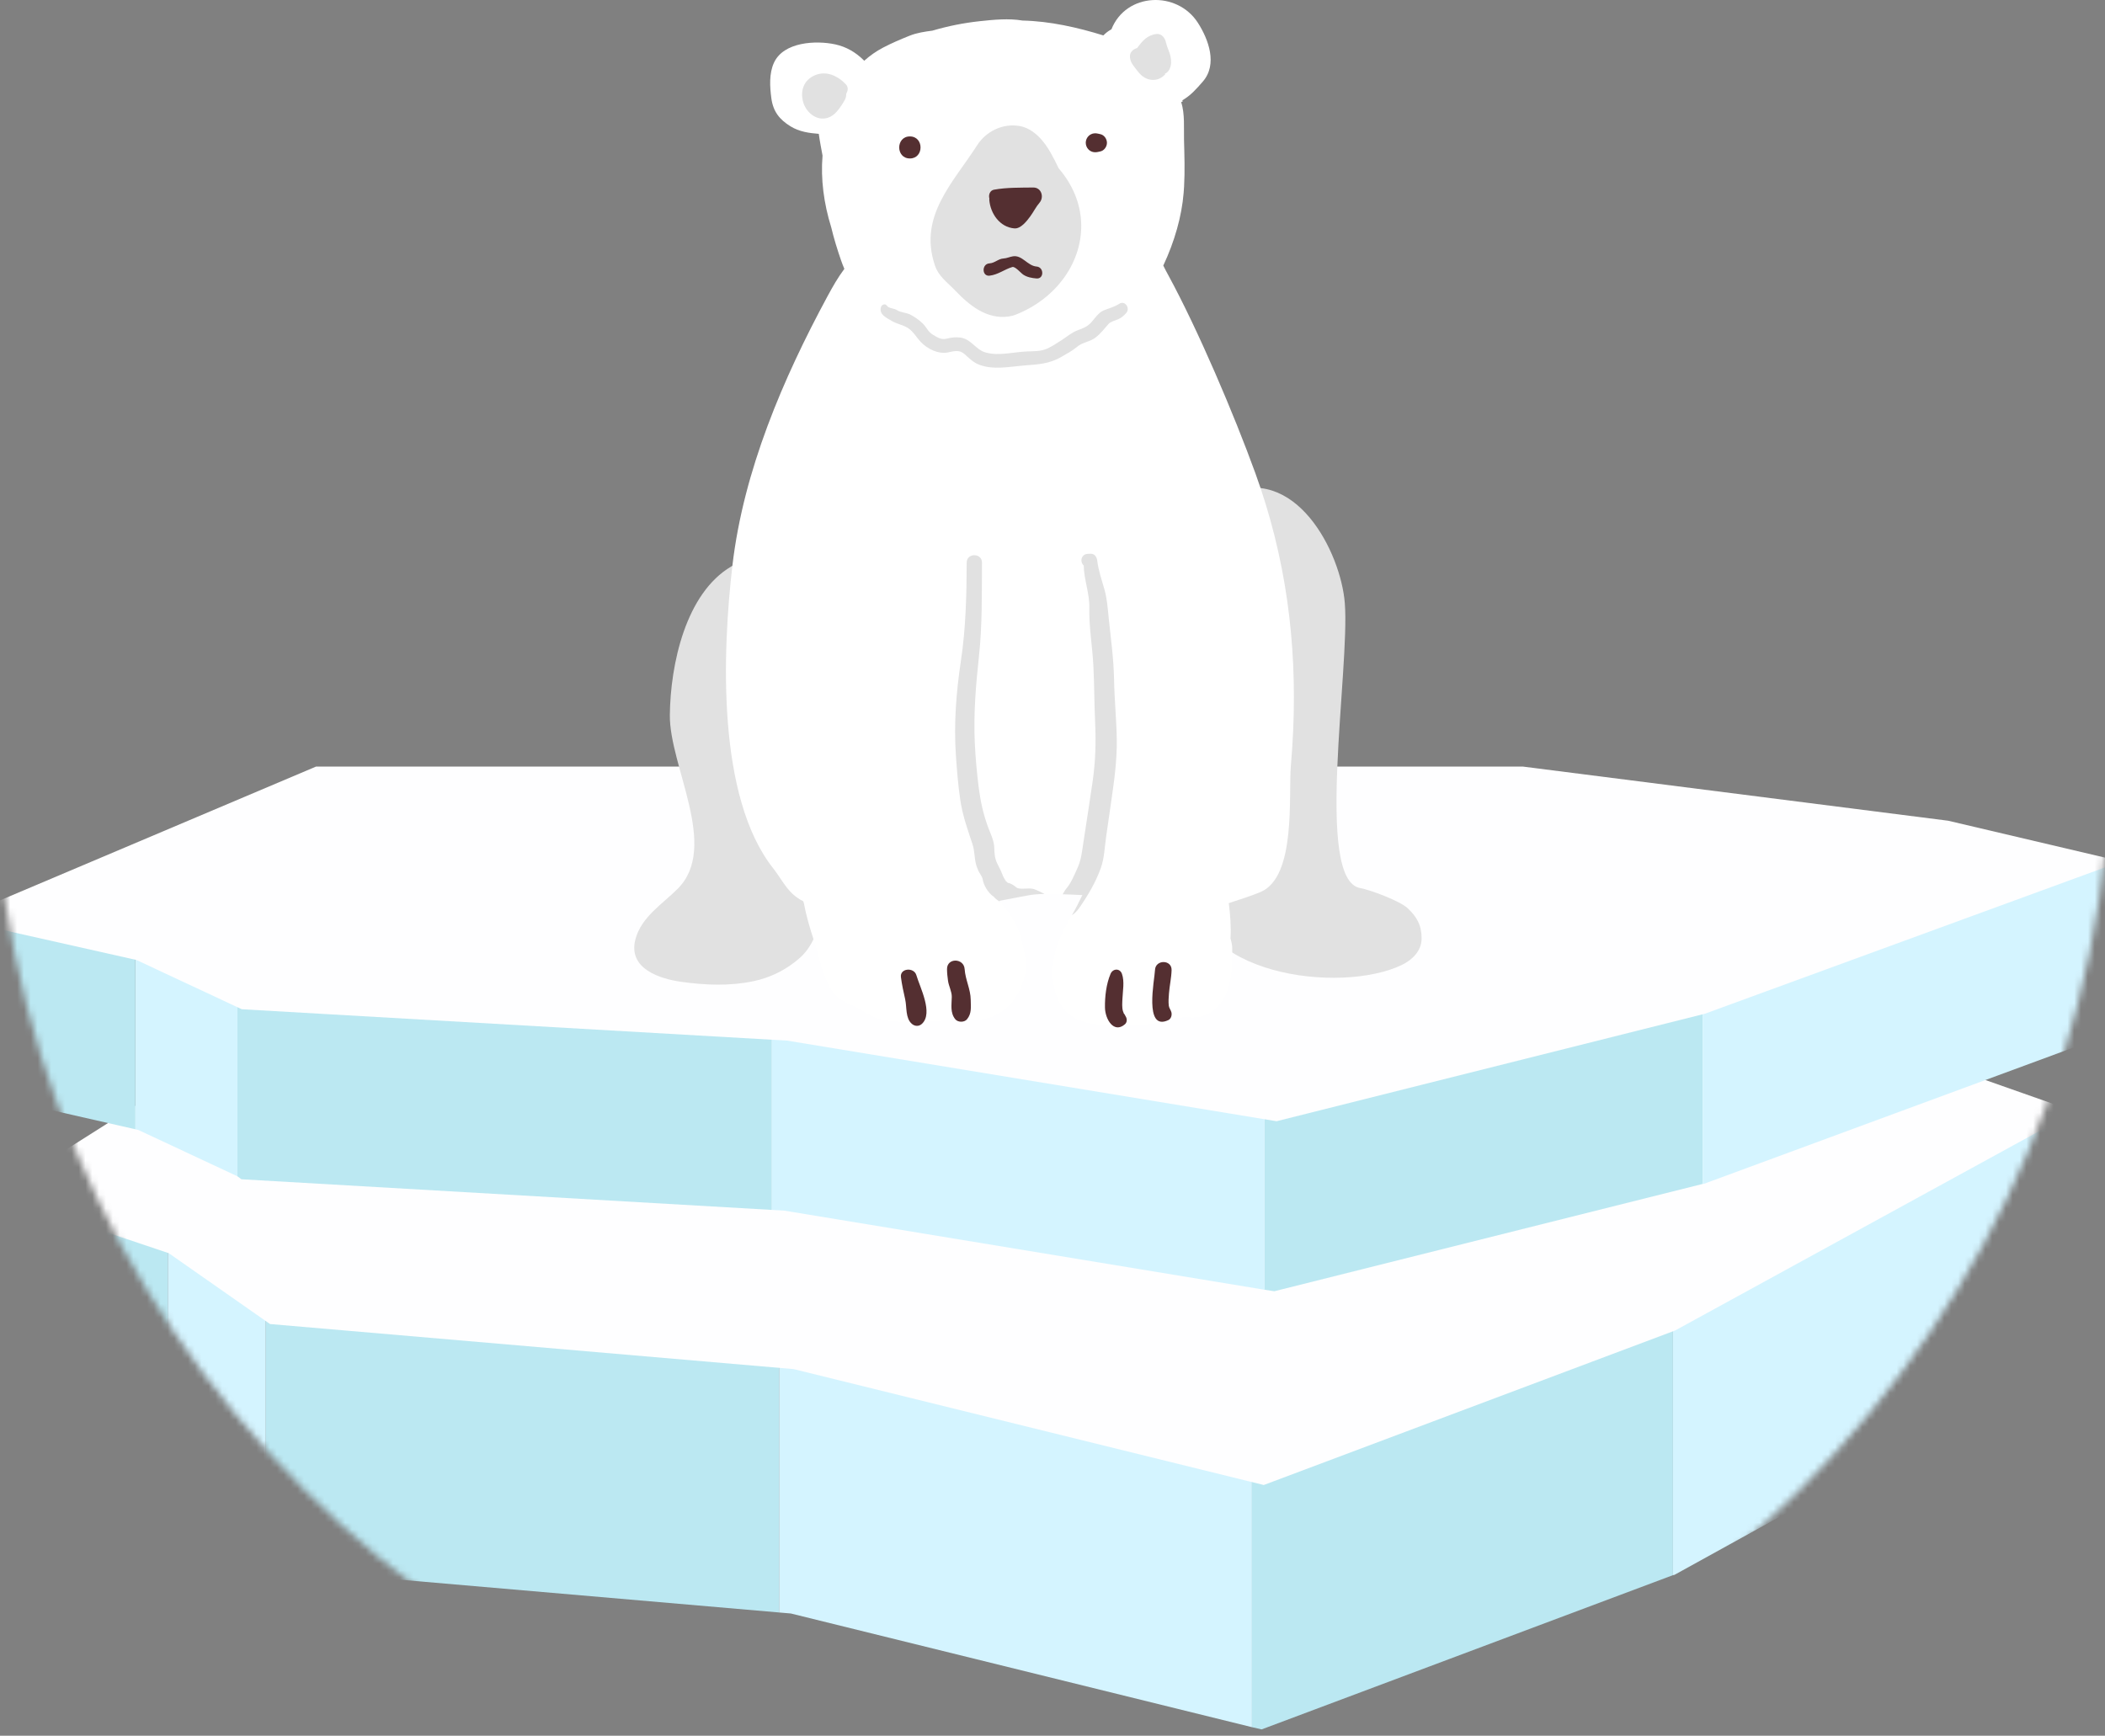 <?xml version="1.0" encoding="UTF-8"?>
<svg width="308px" height="254px" viewBox="0 0 308 254" version="1.1" xmlns="http://www.w3.org/2000/svg" xmlns:xlink="http://www.w3.org/1999/xlink">
    <rect x="0" y="0" width="308" height="254" fill="#808080" stroke="none"/>
    <!-- Generator: Sketch 41.2 (35397) - http://www.bohemiancoding.com/sketch -->
    <title>Group</title>
    <desc>Created with Sketch.</desc>
    <defs>
        <path d="M154.945,154.943 C240.518,154.943 309.887,85.572 309.887,0 L0,0 C0,85.572 69.37,154.943 154.945,154.943 Z" id="path-1"></path>
    </defs>
    <g id="Page-1" stroke="none" stroke-width="1" fill="none" fill-rule="evenodd">
        <g id="Clima" transform="translate(-260, -3824)">
            <g id="consecuencias" transform="translate(219, 3200)">
                <g id="deshielo" transform="translate(40, 624)">
                    <g id="Group">
                        <g id="Page-1-+-Page-1-Mask" transform="translate(0, 108.308)">
                            <mask id="mask-2" fill="white">
                                <use xlink:href="#path-1"></use>
                            </mask>
                            <g id="Mask"></g>
                            <g id="Page-1" mask="url(#mask-2)">
                                <g transform="translate(0, 33.846)">
                                    <polygon id="Fill-16" fill="#D4F4FF" points="26.998 36.909 26.633 35.371 25.553 35.253 25.553 76.845 25.983 76.998 39.897 86.743 39.897 21.877"></polygon>
                                    <polygon id="Fill-17" fill="#BBE8F2" points="0.238 32.756 0.238 68.027 0.056 68.242 0.238 68.305 0.238 68.519 0.97 68.471 25.552 76.845 25.552 35.255"></polygon>
                                    <polygon id="Fill-18" fill="#BBE8F2" points="50.888 8.544 39.897 21.876 39.897 86.743 40.453 87.362 114.996 93.809 114.996 30.218"></polygon>
                                    <polygon id="Fill-19" fill="#BBE8F2" points="220.512 35.935 184.188 35.935 184.188 110.594 185.599 110.918 245.786 88.346 245.786 29.193"></polygon>
                                    <polygon id="Fill-20" fill="#D4F4FF" points="177.206 35.935 132.361 35.935 114.996 30.219 114.996 93.809 116.721 93.958 184.189 110.594 184.189 35.935"></polygon>
                                    <polygon id="Fill-21" fill="#D4F4FF" points="245.787 29.194 245.787 88.345 246.001 88.305 304.032 56.269 304.583 20.507 285.44 27.964 280.175 20.129"></polygon>
                                    <polygon id="Fill-22" fill="#FEFEFF" points="177.206 0.55 132.361 0.55 50.945 0.55 0.259 32.673 25.701 41.236 40.509 51.599 117.124 58.195 185.913 75.155 246.105 52.543 304.609 20.506 280.28 11.941 220.513 0.55"></polygon>
                                </g>
                            </g>
                            <g id="Page-1" mask="url(#mask-2)">
                                <g transform="translate(-5.802, 3.868)">
                                    <polygon id="Fill-16" fill="#D4F4FF" points="28.112 25.293 27.733 24.223 26.607 24.141 26.607 53.075 27.055 53.181 41.544 59.96 41.544 14.836"></polygon>
                                    <polygon id="Fill-17" fill="#BBE8F2" points="0.248 22.404 0.248 46.94 0.059 47.09 0.248 47.134 0.248 47.282 1.01 47.249 26.607 53.075 26.607 24.142"></polygon>
                                    <polygon id="Fill-18" fill="#BBE8F2" points="52.988 5.561 41.544 14.835 41.544 59.96 42.122 60.391 119.742 64.876 119.742 20.638"></polygon>
                                    <polygon id="Fill-19" fill="#BBE8F2" points="229.612 24.615 191.79 24.615 191.79 76.552 193.259 76.777 255.93 61.075 255.93 19.925"></polygon>
                                    <polygon id="Fill-20" fill="#D4F4FF" points="184.519 24.615 137.823 24.615 119.742 20.639 119.742 64.876 121.538 64.979 191.79 76.552 191.79 24.615"></polygon>
                                    <polygon id="Fill-21" fill="#D4F4FF" points="255.93 19.926 255.93 61.075 256.153 61.046 316.58 38.761 317.154 13.882 297.22 19.07 291.737 13.62"></polygon>
                                    <polygon id="Fill-22" fill="#FEFEFF" points="184.519 -0 137.824 -0 53.047 -0 0.269 22.346 26.761 28.303 42.181 35.512 121.958 40.101 193.586 51.899 256.261 36.169 317.18 13.882 291.847 7.924 229.613 -0"></polygon>
                                </g>
                            </g>
                        </g>
                        <g id="Page-1" transform="translate(93.802, 0)">
                            <path d="M28.172,123.263 C28.164,115.961 27.242,108.438 26.114,101.57 C25.12,95.518 24.835,76.671 14.217,82.882 C7.524,86.797 5.293,97.222 5.208,104.625 C5.121,112.11 12.451,123.902 6.391,130.026 C4.185,132.257 1.012,134.175 0.162,137.493 C-0.938,141.791 3.81,143.255 6.944,143.684 C10.445,144.165 13.891,144.313 17.378,143.597 C19.915,143.076 22.272,141.912 24.247,140.158 C26.34,138.3 27.266,135.192 27.625,132.428 C28.011,129.459 28.174,126.381 28.172,123.263" id="Fill-1" fill="#E1E1E1"></path>
                            <path d="M113.164,132.904 C112.029,131.835 107.661,130.209 106.201,129.95 C99.531,128.765 104.732,97.969 103.968,88.252 C103.383,80.812 96.714,67.588 86.235,72.384 C81.898,74.368 85.957,87.432 84.561,91.491 C80.518,103.239 81.908,116.729 81.49,128.991 C81.02,142.808 103.367,145.503 112.289,141.217 C113.779,140.501 115.202,139.187 115.204,137.349 C115.208,135.39 114.511,134.172 113.164,132.904" id="Fill-3" fill="#E1E1E1"></path>
                            <path d="M90.871,69.217 C87.777,60.684 82.494,48.273 78.163,40.309 C77.901,39.828 77.644,39.349 77.407,38.864 C79.064,35.334 80.109,31.647 80.386,28.229 C80.412,27.914 80.434,27.598 80.452,27.28 C80.575,25.027 80.503,22.771 80.442,20.518 C80.397,18.83 80.59,16.638 80.025,14.955 C80.11,14.91 80.192,14.862 80.277,14.814 C80.245,14.771 80.213,14.729 80.181,14.686 C81.416,13.98 82.258,13.009 83.194,11.934 C85.38,9.424 84.033,5.779 82.483,3.354 C79.434,-1.411 71.962,-1.097 69.822,4.285 C69.736,4.335 69.652,4.384 69.577,4.431 C69.263,4.623 68.933,4.881 68.64,5.184 C64.894,4.021 60.812,3.093 56.804,3.006 C54.779,2.663 52.549,2.886 50.614,3.094 C48.213,3.351 45.925,3.807 43.631,4.483 C42.48,4.636 41.38,4.791 40.28,5.229 C38.974,5.749 37.687,6.303 36.44,6.951 C35.396,7.494 34.474,8.151 33.649,8.892 C33.618,8.859 33.588,8.826 33.556,8.793 C32.398,7.648 31.016,6.845 29.425,6.498 C26.59,5.881 21.841,6.118 20.44,9.185 C19.718,10.764 19.835,12.7 20.062,14.384 C20.323,16.31 21.235,17.483 22.87,18.489 C24.15,19.275 25.558,19.474 27.001,19.587 C27.144,20.65 27.358,21.707 27.551,22.768 C27.265,26.208 27.739,29.78 28.817,33.251 C29.217,34.92 29.725,36.558 30.258,38.093 C30.41,38.528 30.57,38.943 30.743,39.344 C29.775,40.643 29.033,41.957 28.261,43.385 C21.797,55.353 15.99,68.87 14.368,82.721 C12.897,95.29 12.051,116.605 20.344,127.086 C21.291,128.28 22.052,129.777 23.173,130.814 C23.651,131.255 24.171,131.607 24.724,131.883 C24.748,131.943 24.773,132.002 24.796,132.064 C25.154,133.99 25.705,135.859 26.328,137.741 C26.773,139.081 27.038,140.464 27.515,141.8 C27.94,142.991 28.399,144.484 29.283,145.421 C30.089,146.278 31.061,146.8 32.132,147.252 C33.066,147.645 33.876,148.275 34.8,148.704 C37.46,149.935 40.787,149.426 43.665,149.444 C45.108,149.453 46.398,149.213 47.61,148.73 C48.28,148.903 48.959,149.052 49.659,149.13 C51.516,149.337 53.28,148.628 54.606,147.379 C55.875,146.183 56.695,144.539 57.124,142.874 C57.584,141.088 57.045,139.04 56.608,137.304 C56.063,135.136 54.813,133.429 53.387,131.828 C54.75,131.565 56.115,131.313 57.478,131.053 C59.518,130.664 61.695,130.832 63.758,130.903 C64.364,130.923 64.965,130.951 65.565,130.983 C65.073,132.006 64.577,133.02 63.993,134.008 C62.418,136.67 61.179,139.269 61.218,142.432 C61.249,144.952 62.159,147.72 64.479,148.992 C66.645,150.179 69.327,149.949 71.706,149.952 C73.317,149.953 74.86,150.05 76.436,149.668 C78.045,149.276 79.571,148.757 81.231,148.882 C84.545,149.13 86.511,146.647 87.162,143.644 C87.509,142.048 87.493,140.511 87.499,138.882 C87.5,138.336 87.391,137.829 87.24,137.335 C87.356,135.637 87.2,133.863 86.996,132.16 C88.548,131.622 90.135,131.174 91.646,130.53 C96.91,128.288 95.703,116.351 96.078,112.016 C96.228,110.271 96.342,108.536 96.416,106.808 C96.967,93.966 95.353,81.575 90.871,69.217" id="Fill-5" fill="#FFFFFF"></path>
                            <path d="M65.385,32.396 C65.232,29.752 64.196,27.065 62.097,24.625 C61.757,23.88 61.367,23.149 60.968,22.425 C60.01,20.683 58.445,18.805 56.396,18.443 C53.962,18.013 51.498,19.183 50.171,21.257 C46.688,26.7 41.57,31.603 43.978,38.796 C44.547,40.492 45.807,41.304 46.971,42.527 C49.042,44.701 51.622,46.782 54.815,46.313 C55.185,46.258 55.521,46.16 55.84,46.035 C61.923,43.634 65.714,38.113 65.385,32.396" id="Fill-7" fill="#E1E1E1"></path>
                            <path d="M58.374,27.439 C56.464,27.466 54.525,27.418 52.64,27.757 C52.038,27.865 51.812,28.524 51.961,29.045 C51.953,29.117 51.945,29.19 51.951,29.265 C52.123,31.272 53.491,33.241 55.612,33.423 C56.561,33.504 57.448,32.336 57.938,31.672 C58.408,31.036 58.781,30.26 59.289,29.677 C60.006,28.856 59.587,27.423 58.374,27.439" id="Fill-9" fill="#542F31"></path>
                            <path d="M58.866,39.004 C57.545,38.899 56.78,37.312 55.432,37.504 C54.949,37.574 54.509,37.803 54.015,37.827 C53.285,37.862 52.737,38.499 51.988,38.539 C50.816,38.599 50.842,40.465 51.98,40.341 C53.225,40.205 54.14,39.429 55.319,39.074 C55.731,38.95 56.565,39.957 56.925,40.195 C57.495,40.574 58.194,40.69 58.858,40.749 C59.978,40.848 59.983,39.092 58.866,39.004" id="Fill-11" fill="#542F31"></path>
                            <path d="M40.338,19.964 C38.257,19.955 38.243,23.179 40.323,23.189 C42.402,23.199 42.418,19.974 40.338,19.964" id="Fill-13" fill="#542F31"></path>
                            <path d="M68.21,19.635 C68.085,19.607 67.96,19.579 67.836,19.551 C67.464,19.467 67.098,19.492 66.761,19.686 C66.336,19.933 66.067,20.395 66.065,20.888 C66.063,21.256 66.209,21.614 66.469,21.876 C66.833,22.243 67.33,22.346 67.823,22.24 C67.948,22.214 68.073,22.186 68.198,22.16 C68.762,22.038 69.163,21.462 69.164,20.903 C69.167,20.343 68.773,19.762 68.21,19.635" id="Fill-15" fill="#542F31"></path>
                            <path d="M30.957,12.331 C29.77,11.088 28.092,10.286 26.389,11.032 C24.804,11.727 24.27,13.283 24.701,14.888 C25.159,16.591 26.975,17.968 28.697,17.076 C29.386,16.718 29.851,16.121 30.273,15.487 C30.456,15.212 30.642,14.933 30.796,14.64 C30.936,14.404 31.005,14.148 31.009,13.873 C31.006,13.855 31.003,13.836 31,13.818 C31.023,13.77 31.042,13.718 31.053,13.661 C31.056,13.648 31.053,13.65 31.047,13.658 C31.064,13.625 31.082,13.587 31.106,13.536 C31.305,13.122 31.286,12.677 30.957,12.331" id="Fill-17" fill="#E1E1E1"></path>
                            <path d="M78.474,8.299 C78.402,7.922 78.251,7.554 78.116,7.196 C78.049,7.017 77.983,6.838 77.92,6.657 C77.878,6.537 77.783,5.947 77.815,6.373 C77.763,5.687 77.227,4.884 76.429,4.974 C75.037,5.13 74.331,6.022 73.57,7.034 C72.973,7.202 72.465,7.657 72.533,8.371 C72.603,9.088 72.9,9.443 73.324,9.987 C73.101,9.701 73.632,10.388 73.686,10.456 C73.831,10.641 73.988,10.813 74.162,10.972 C75.126,11.862 76.49,11.971 77.491,11.072 C77.581,10.998 77.662,10.918 77.736,10.828 C77.52,10.889 77.589,10.819 77.943,10.617 C78.097,10.468 78.24,10.296 78.328,10.1 C78.602,9.487 78.597,8.949 78.474,8.299" id="Fill-19" fill="#E1E1E1"></path>
                            <path d="M70.959,44.458 C70.231,44.933 69.478,45.1 68.688,45.424 C67.933,45.734 67.4,46.583 66.869,47.175 C66.284,47.829 65.654,48.042 64.854,48.341 C63.988,48.664 63.266,49.305 62.496,49.802 C61.86,50.213 61.23,50.617 60.552,50.954 C59.569,51.444 58.487,51.386 57.423,51.431 C55.451,51.515 53.368,52.122 51.422,51.584 C49.953,51.177 49.333,49.626 47.724,49.399 C47.037,49.302 46.391,49.389 45.722,49.557 C44.923,49.757 44.384,49.393 43.664,48.961 C43.013,48.572 42.737,47.846 42.209,47.337 C41.661,46.809 41.036,46.364 40.357,46.022 C39.794,45.74 38.963,45.729 38.466,45.397 C37.969,45.065 37.315,45.198 36.924,44.693 C36.683,44.385 36.218,44.597 36.113,44.904 C35.737,46.014 36.969,46.539 37.752,47.002 C38.432,47.405 39.264,47.529 39.957,47.946 C40.815,48.464 41.249,49.318 41.912,50.026 C42.886,51.066 44.515,51.867 45.922,51.567 C46.796,51.381 47.561,51.153 48.298,51.793 C49.013,52.416 49.59,53.043 50.508,53.384 C52.577,54.151 54.807,53.671 56.941,53.493 C59.038,53.317 60.678,53.293 62.542,52.198 C63.283,51.763 64.149,51.306 64.801,50.749 C65.594,50.07 66.689,50.028 67.509,49.387 C68.235,48.821 68.798,48.098 69.397,47.405 C69.698,47.057 70.401,46.893 70.821,46.711 C71.29,46.507 71.653,46.177 71.986,45.804 C72.606,45.112 71.809,43.902 70.959,44.458" id="Fill-21" fill="#E1E1E1"></path>
                            <path d="M65.101,132.877 C66.365,131.071 67.538,129.082 68.278,126.993 C68.781,125.571 68.831,123.92 69.046,122.434 C69.301,120.664 69.554,118.894 69.811,117.125 C70.242,114.155 70.647,111.214 70.602,108.206 C70.558,105.297 70.26,102.396 70.207,99.486 C70.152,96.427 69.731,93.425 69.416,90.386 C69.268,88.972 69.193,87.667 68.805,86.286 C68.41,84.881 67.915,83.467 67.738,82.011 C67.676,81.502 67.346,81.006 66.766,81.03 C66.631,81.035 66.496,81.041 66.361,81.046 C65.371,81.086 65.171,82.252 65.766,82.746 C65.806,84.845 66.633,86.849 66.587,88.946 C66.526,91.789 67.038,94.614 67.181,97.448 C67.32,100.22 67.31,103.007 67.438,105.784 C67.568,108.627 67.488,111.421 67.085,114.241 C66.659,117.218 66.184,120.189 65.735,123.163 C65.54,124.449 65.426,125.734 64.89,126.936 C64.47,127.879 63.893,129.283 63.204,130.05 C63.032,130.244 62.868,130.575 62.689,130.862 C63.047,130.876 63.405,130.89 63.757,130.903 C64.364,130.923 64.965,130.95 65.566,130.982 C65.085,131.98 64.602,132.967 64.036,133.931 C64.422,133.678 64.78,133.336 65.101,132.877" id="Fill-23" fill="#E1E1E1"></path>
                            <path d="M57.478,131.053 C58.312,130.893 59.168,130.83 60.031,130.813 C59.498,130.558 58.982,130.283 58.537,130.121 C57.758,129.836 56.377,130.274 55.887,129.842 C55.48,129.484 55.066,129.265 54.635,129.176 C54.476,128.984 54.26,128.82 53.978,128.71 C54.463,128.899 54.443,129.048 54.182,128.626 C54.064,128.434 53.962,128.226 53.883,128.016 C53.664,127.422 53.385,126.905 53.099,126.33 C52.749,125.627 52.689,124.801 52.677,124.033 C52.66,123.021 52.094,121.916 51.75,120.981 C51.053,119.082 50.633,117.126 50.386,115.118 C50.124,112.98 49.921,110.787 49.825,108.633 C49.636,104.429 49.987,100.189 50.439,96.014 C50.932,91.479 50.848,86.893 50.881,82.337 C50.892,80.893 48.646,80.882 48.642,82.327 C48.63,87.135 48.512,91.949 47.795,96.712 C47.106,101.293 46.741,105.991 47.068,110.62 C47.219,112.749 47.387,114.904 47.698,117.016 C48.035,119.311 48.761,121.347 49.492,123.532 C49.801,124.457 49.761,125.461 49.991,126.411 C50.078,126.776 50.228,127.132 50.377,127.475 C50.511,127.783 50.925,128.296 50.967,128.605 C51.089,129.506 51.787,130.708 52.644,131.256 C52.732,131.378 52.837,131.487 52.956,131.575 C53.164,131.727 53.361,131.876 53.556,132.02 C53.499,131.955 53.445,131.891 53.387,131.828 C54.75,131.564 56.114,131.314 57.478,131.053" id="Fill-25" fill="#E1E1E1"></path>
                            <path d="M41.277,142.697 C40.925,141.503 38.852,141.667 39.021,142.992 C39.162,144.09 39.399,145.149 39.641,146.229 C39.902,147.398 39.656,148.975 40.606,149.815 C41.046,150.202 41.656,150.234 42.096,149.821 C43.779,148.244 41.814,144.522 41.277,142.697" id="Fill-27" fill="#542F31"></path>
                            <path d="M49.232,146.309 C49.215,144.741 48.448,143.381 48.344,141.821 C48.236,140.179 45.757,140.129 45.765,141.809 C45.767,142.393 45.831,142.952 45.911,143.53 C46.018,144.304 46.477,145.112 46.461,145.892 C46.439,147.05 46.206,148.196 46.971,149.148 C47.357,149.629 48.299,149.634 48.688,149.157 C49.396,148.292 49.243,147.369 49.232,146.309" id="Fill-29" fill="#542F31"></path>
                            <path d="M71.873,148.683 C71.812,148.526 71.722,148.386 71.603,148.264 C71.665,148.331 71.521,148.015 71.51,147.977 C71.344,147.414 71.406,146.767 71.429,146.189 C71.474,145.024 71.759,143.634 71.359,142.508 C71.055,141.657 70.025,141.716 69.694,142.501 C69.063,143.996 68.85,145.828 68.876,147.447 C68.903,149.157 70.176,151.284 71.79,149.891 C72.15,149.58 72.124,149.043 71.873,148.683" id="Fill-31" fill="#542F31"></path>
                            <path d="M78.602,148.158 C78.523,147.806 78.26,147.533 78.216,147.179 C78.141,146.586 78.194,145.971 78.239,145.378 C78.327,144.239 78.592,143.105 78.623,141.963 C78.667,140.395 76.252,140.39 76.195,141.952 C76.144,143.329 74.537,150.964 78.139,149.281 C78.55,149.089 78.693,148.566 78.602,148.158" id="Fill-33" fill="#542F31"></path>
                        </g>
                    </g>
                </g>
            </g>
        </g>
    </g>
</svg>